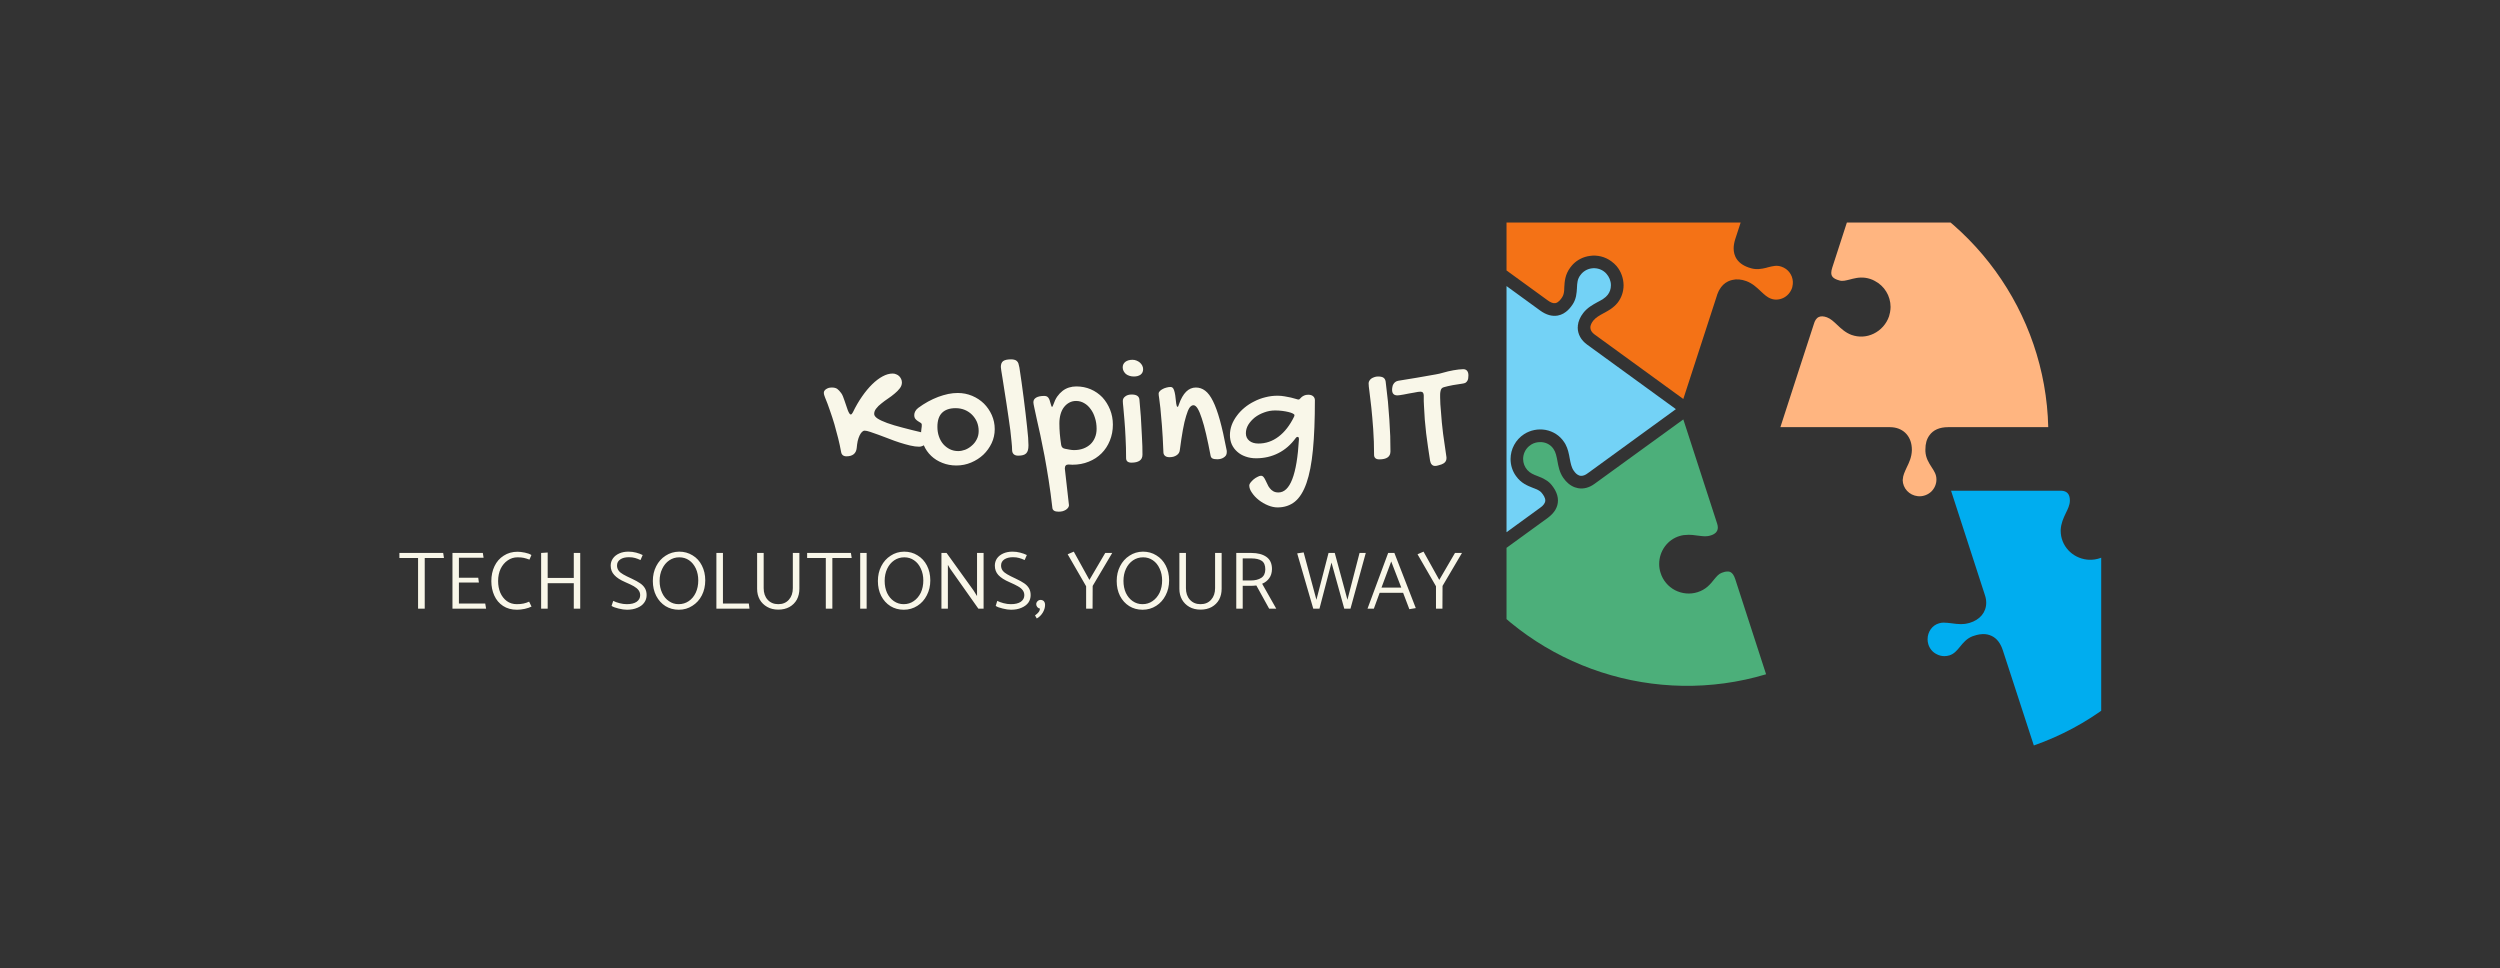 <svg xmlns="http://www.w3.org/2000/svg" version="1.1" xmlns:xlink="http://www.w3.org/1999/xlink" xmlns:svgjs="http://svgjs.dev/svgjs" viewBox="0 0 17.629 6.827"><rect x="0" y="0" width="17.629" height="6.827" fill="#333333" stroke="none"/><g transform="matrix(0.77,0,0,0.77,2.811,2.534)"><g clip-path="url(#SvgjsClipPath120849)"><g clip-path="url(#b697c5cc7-c4c8-4719-b031-b2994a157d26b6577a89-c8ec-4db7-bf30-dc5b25fe1ae3)"><path d=" M 14.085 2.7 C 14.107 2.712 14.132 2.718 14.157 2.718 C 14.172 2.718 14.187 2.715 14.202 2.711 C 14.245 2.697 14.268 2.669 14.298 2.633 C 14.327 2.597 14.36 2.556 14.416 2.535 C 14.431 2.53 14.467 2.517 14.508 2.516 C 14.537 2.515 14.564 2.521 14.589 2.533 C 14.636 2.555 14.67 2.6 14.691 2.664 L 14.975 3.536 C 15.968 3.188 16.646 2.254 16.67 1.203 L 15.753 1.203 C 15.75 1.203 15.747 1.203 15.743 1.203 L 15.74 1.203 C 15.738 1.203 15.736 1.203 15.735 1.204 L 15.733 1.204 C 15.731 1.204 15.729 1.204 15.726 1.204 L 15.722 1.205 C 15.719 1.205 15.717 1.206 15.714 1.207 L 15.711 1.207 C 15.709 1.208 15.706 1.209 15.703 1.21 L 15.701 1.21 C 15.7 1.211 15.698 1.212 15.696 1.213 C 15.68 1.221 15.661 1.237 15.661 1.29 C 15.661 1.295 15.661 1.299 15.661 1.303 C 15.663 1.332 15.679 1.357 15.699 1.389 C 15.729 1.435 15.762 1.487 15.762 1.565 L 15.762 1.567 C 15.762 1.639 15.733 1.708 15.681 1.758 C 15.627 1.812 15.552 1.84 15.475 1.835 C 15.472 1.834 15.468 1.834 15.465 1.834 L 15.463 1.834 C 15.325 1.819 15.221 1.706 15.221 1.57 L 15.221 1.57 C 15.221 1.567 15.221 1.564 15.221 1.561 C 15.224 1.502 15.246 1.454 15.268 1.408 C 15.287 1.37 15.304 1.334 15.305 1.297 C 15.305 1.295 15.305 1.293 15.305 1.291 C 15.305 1.234 15.278 1.205 15.226 1.203 L 15.224 1.203 C 15.223 1.203 15.222 1.203 15.222 1.203 L 14.217 1.203 L 14.527 2.159 C 14.535 2.182 14.539 2.206 14.539 2.229 C 14.539 2.317 14.481 2.386 14.385 2.414 C 14.364 2.42 14.342 2.424 14.32 2.424 L 14.319 2.424 C 14.316 2.425 14.313 2.425 14.31 2.425 C 14.279 2.425 14.25 2.421 14.221 2.417 C 14.195 2.414 14.17 2.411 14.147 2.411 C 14.134 2.411 14.121 2.413 14.108 2.417 C 14.045 2.434 14.002 2.495 14.002 2.563 C 14.002 2.579 14.004 2.595 14.009 2.61 C 14.021 2.649 14.048 2.682 14.085 2.7" fill="#00adef" transform="matrix(1,0,0,1,0,0)" fill-rule="nonzero"></path></g><g clip-path="url(#b697c5cc7-c4c8-4719-b031-b2994a157d26b6577a89-c8ec-4db7-bf30-dc5b25fe1ae3)"><path d=" M 13.858 0.827 C 13.858 0.829 13.858 0.832 13.858 0.835 C 13.856 0.896 13.833 0.945 13.81 0.992 C 13.793 1.029 13.776 1.064 13.775 1.1 C 13.775 1.101 13.774 1.103 13.774 1.105 C 13.775 1.181 13.834 1.245 13.912 1.253 L 13.913 1.253 C 13.917 1.253 13.922 1.254 13.927 1.254 L 13.928 1.254 C 13.968 1.254 14.008 1.238 14.037 1.21 C 14.066 1.181 14.083 1.142 14.083 1.101 L 14.083 1.099 C 14.083 1.055 14.063 1.024 14.038 0.986 C 14.013 0.947 13.985 0.903 13.982 0.842 C 13.982 0.837 13.982 0.831 13.982 0.825 C 13.982 0.772 13.994 0.73 14.018 0.697 C 14.053 0.647 14.111 0.621 14.19 0.621 L 15.107 0.621 C 15.083 -0.431 14.405 -1.365 13.412 -1.713 L 13.129 -0.84 C 13.123 -0.822 13.12 -0.806 13.12 -0.793 C 13.12 -0.763 13.133 -0.739 13.196 -0.722 C 13.224 -0.714 13.252 -0.722 13.289 -0.731 C 13.298 -0.733 13.307 -0.736 13.316 -0.738 C 13.361 -0.749 13.415 -0.757 13.478 -0.736 C 13.492 -0.731 13.505 -0.726 13.517 -0.719 C 13.607 -0.673 13.663 -0.58 13.663 -0.48 C 13.663 -0.464 13.661 -0.447 13.658 -0.43 C 13.655 -0.418 13.652 -0.406 13.649 -0.394 C 13.625 -0.324 13.574 -0.267 13.508 -0.235 C 13.444 -0.204 13.372 -0.2 13.305 -0.224 C 13.249 -0.245 13.211 -0.281 13.174 -0.316 C 13.143 -0.345 13.115 -0.372 13.08 -0.385 C 13.05 -0.396 13.023 -0.397 13.004 -0.387 C 12.982 -0.376 12.97 -0.352 12.964 -0.334 L 12.826 0.09 L 12.654 0.621 L 13.658 0.621 C 13.665 0.621 13.673 0.622 13.68 0.622 C 13.788 0.632 13.858 0.712 13.858 0.827" fill="#ffb580" transform="matrix(1,0,0,1,0,0)" fill-rule="nonzero"></path></g><g clip-path="url(#b697c5cc7-c4c8-4719-b031-b2994a157d26b6577a89-c8ec-4db7-bf30-dc5b25fe1ae3)"><path d=" M 11.034 -0.422 C 10.997 -0.402 10.963 -0.383 10.94 -0.354 C 10.925 -0.335 10.916 -0.315 10.914 -0.298 C 10.914 -0.297 10.914 -0.297 10.914 -0.296 L 10.914 -0.293 C 10.914 -0.292 10.914 -0.291 10.914 -0.291 C 10.914 -0.273 10.922 -0.256 10.937 -0.241 C 10.942 -0.236 10.947 -0.232 10.952 -0.228 L 11.765 0.363 L 12.075 -0.591 L 12.075 -0.592 L 12.076 -0.595 C 12.08 -0.606 12.085 -0.617 12.09 -0.628 L 12.091 -0.629 C 12.092 -0.631 12.093 -0.634 12.095 -0.636 L 12.096 -0.638 C 12.115 -0.672 12.142 -0.698 12.175 -0.714 C 12.187 -0.72 12.2 -0.724 12.213 -0.727 C 12.253 -0.737 12.296 -0.733 12.341 -0.717 C 12.398 -0.696 12.437 -0.659 12.475 -0.623 C 12.505 -0.595 12.533 -0.568 12.567 -0.556 C 12.603 -0.542 12.644 -0.545 12.68 -0.562 C 12.718 -0.58 12.747 -0.614 12.761 -0.654 C 12.762 -0.658 12.763 -0.662 12.764 -0.667 C 12.779 -0.728 12.755 -0.791 12.706 -0.827 C 12.693 -0.836 12.679 -0.844 12.663 -0.849 C 12.62 -0.864 12.585 -0.854 12.54 -0.843 C 12.534 -0.841 12.529 -0.84 12.523 -0.838 C 12.481 -0.828 12.436 -0.82 12.386 -0.834 C 12.254 -0.87 12.226 -0.953 12.226 -1.016 C 12.226 -1.042 12.231 -1.07 12.24 -1.099 L 12.524 -1.971 C 11.516 -2.273 10.417 -1.917 9.78 -1.08 L 10.522 -0.541 C 10.55 -0.52 10.575 -0.511 10.594 -0.515 C 10.621 -0.52 10.642 -0.548 10.655 -0.568 C 10.668 -0.587 10.672 -0.61 10.674 -0.632 C 10.674 -0.641 10.675 -0.65 10.675 -0.66 C 10.678 -0.714 10.682 -0.777 10.73 -0.841 C 10.738 -0.852 10.747 -0.862 10.756 -0.872 C 10.797 -0.913 10.85 -0.939 10.907 -0.947 C 10.977 -0.958 11.05 -0.94 11.107 -0.897 C 11.124 -0.885 11.14 -0.87 11.154 -0.854 C 11.195 -0.805 11.217 -0.743 11.218 -0.679 C 11.218 -0.62 11.199 -0.564 11.163 -0.518 C 11.126 -0.472 11.079 -0.446 11.034 -0.422" fill="#f47216" transform="matrix(1,0,0,1,0,0)" fill-rule="nonzero"></path></g><g clip-path="url(#b697c5cc7-c4c8-4719-b031-b2994a157d26b6577a89-c8ec-4db7-bf30-dc5b25fe1ae3)"><path d=" M 10.501 1.292 C 10.501 1.267 10.483 1.241 10.469 1.224 C 10.46 1.212 10.446 1.202 10.426 1.192 C 10.414 1.187 10.402 1.182 10.388 1.177 C 10.337 1.157 10.279 1.134 10.233 1.069 C 10.2 1.024 10.183 0.969 10.183 0.913 C 10.183 0.821 10.23 0.735 10.307 0.685 C 10.365 0.648 10.435 0.634 10.503 0.646 C 10.573 0.659 10.634 0.698 10.673 0.757 C 10.677 0.763 10.681 0.77 10.685 0.776 C 10.709 0.82 10.717 0.865 10.725 0.909 C 10.733 0.95 10.74 0.989 10.761 1.019 C 10.775 1.04 10.79 1.054 10.806 1.061 C 10.811 1.064 10.816 1.065 10.821 1.066 C 10.846 1.07 10.869 1.058 10.884 1.047 L 10.901 1.035 L 11.697 0.456 L 10.884 -0.135 C 10.829 -0.175 10.798 -0.23 10.798 -0.291 C 10.798 -0.293 10.799 -0.296 10.799 -0.299 L 10.799 -0.303 C 10.799 -0.305 10.799 -0.306 10.799 -0.308 C 10.803 -0.348 10.82 -0.388 10.849 -0.425 C 10.886 -0.473 10.934 -0.499 10.979 -0.524 C 11.016 -0.543 11.05 -0.562 11.072 -0.59 C 11.092 -0.615 11.102 -0.646 11.102 -0.679 C 11.102 -0.718 11.086 -0.757 11.059 -0.786 C 11.053 -0.793 11.046 -0.799 11.038 -0.805 C 11.006 -0.829 10.964 -0.839 10.924 -0.833 C 10.883 -0.827 10.847 -0.805 10.823 -0.772 C 10.795 -0.736 10.793 -0.699 10.791 -0.656 L 10.791 -0.653 C 10.788 -0.607 10.785 -0.554 10.752 -0.504 C 10.737 -0.482 10.693 -0.415 10.615 -0.401 C 10.563 -0.392 10.509 -0.407 10.454 -0.447 L 9.713 -0.986 C 9.418 -0.561 9.262 -0.063 9.262 0.454 C 9.262 0.966 9.422 1.479 9.712 1.899 L 10.454 1.359 C 10.486 1.337 10.501 1.314 10.501 1.292" fill="#73d2f6" transform="matrix(1,0,0,1,0,0)" fill-rule="nonzero"></path></g><g clip-path="url(#b697c5cc7-c4c8-4719-b031-b2994a157d26b6577a89-c8ec-4db7-bf30-dc5b25fe1ae3)"><path d=" M 10.43 1.069 C 10.453 1.078 10.48 1.088 10.504 1.104 C 10.527 1.117 10.545 1.133 10.56 1.152 C 10.574 1.17 10.617 1.224 10.617 1.292 C 10.617 1.353 10.585 1.407 10.522 1.453 L 9.78 1.992 C 10.418 2.829 11.516 3.186 12.523 2.884 L 12.24 2.011 C 12.229 1.978 12.214 1.956 12.196 1.948 C 12.189 1.944 12.179 1.942 12.168 1.943 C 12.149 1.943 12.13 1.95 12.116 1.955 C 12.089 1.965 12.07 1.988 12.046 2.017 C 12.012 2.06 11.972 2.108 11.896 2.132 C 11.828 2.154 11.753 2.147 11.689 2.114 C 11.626 2.081 11.578 2.024 11.557 1.956 C 11.548 1.929 11.544 1.902 11.544 1.874 C 11.544 1.754 11.622 1.649 11.734 1.617 C 11.758 1.61 11.782 1.607 11.808 1.607 C 11.838 1.606 11.868 1.61 11.896 1.614 C 11.922 1.617 11.947 1.621 11.971 1.62 C 11.985 1.62 11.998 1.618 12.011 1.614 C 12.058 1.601 12.081 1.576 12.081 1.54 C 12.081 1.529 12.079 1.518 12.075 1.505 L 11.841 0.784 L 11.765 0.55 L 10.952 1.14 C 10.904 1.175 10.852 1.189 10.802 1.18 C 10.792 1.178 10.782 1.175 10.772 1.172 C 10.731 1.157 10.694 1.127 10.665 1.084 C 10.631 1.034 10.621 0.981 10.612 0.93 C 10.604 0.889 10.597 0.851 10.577 0.822 C 10.556 0.789 10.522 0.767 10.482 0.76 C 10.472 0.758 10.461 0.757 10.451 0.758 C 10.425 0.758 10.399 0.765 10.376 0.778 C 10.371 0.781 10.367 0.784 10.363 0.787 C 10.358 0.79 10.354 0.793 10.35 0.797 C 10.317 0.826 10.298 0.868 10.298 0.913 C 10.298 0.95 10.312 0.986 10.337 1.014 C 10.362 1.042 10.393 1.055 10.43 1.069" fill="#4caf7a" transform="matrix(1,0,0,1,0,0)" fill-rule="nonzero"></path></g></g><g><path d=" M 4.609 0.212 Q 4.609 0.24 4.59 0.265 Q 4.571 0.29 4.543 0.313 Q 4.515 0.337 4.482 0.359 Q 4.449 0.381 4.421 0.404 Q 4.392 0.426 4.374 0.45 Q 4.355 0.473 4.355 0.5 Q 4.355 0.521 4.386 0.542 Q 4.417 0.562 4.474 0.583 Q 4.532 0.604 4.614 0.625 Q 4.696 0.647 4.799 0.671 Q 4.85 0.685 4.85 0.723 Q 4.85 0.738 4.843 0.751 Q 4.836 0.765 4.825 0.776 Q 4.813 0.787 4.798 0.793 Q 4.783 0.8 4.767 0.8 Q 4.731 0.8 4.684 0.789 Q 4.638 0.778 4.588 0.762 Q 4.538 0.746 4.488 0.726 Q 4.439 0.707 4.395 0.691 Q 4.351 0.675 4.318 0.664 Q 4.285 0.653 4.268 0.653 Q 4.255 0.653 4.243 0.665 Q 4.231 0.677 4.221 0.698 Q 4.211 0.719 4.204 0.748 Q 4.198 0.777 4.195 0.812 Q 4.191 0.85 4.167 0.869 Q 4.143 0.888 4.102 0.888 Q 4.058 0.888 4.052 0.847 Q 4.041 0.786 4.025 0.722 Q 4.009 0.658 3.991 0.595 Q 3.972 0.531 3.95 0.469 Q 3.929 0.406 3.905 0.349 Q 3.9 0.337 3.897 0.326 Q 3.894 0.316 3.894 0.305 Q 3.894 0.295 3.9 0.287 Q 3.906 0.278 3.916 0.272 Q 3.927 0.265 3.94 0.261 Q 3.954 0.258 3.968 0.258 Q 3.998 0.258 4.016 0.27 Q 4.034 0.283 4.052 0.308 Q 4.061 0.319 4.069 0.339 Q 4.077 0.358 4.084 0.38 Q 4.091 0.402 4.099 0.424 Q 4.106 0.447 4.113 0.465 Q 4.12 0.483 4.127 0.494 Q 4.134 0.505 4.14 0.505 Q 4.146 0.505 4.15 0.5 Q 4.154 0.495 4.16 0.485 Q 4.198 0.406 4.244 0.34 Q 4.289 0.275 4.337 0.228 Q 4.384 0.182 4.432 0.156 Q 4.48 0.13 4.524 0.13 Q 4.542 0.13 4.557 0.137 Q 4.573 0.143 4.584 0.154 Q 4.595 0.165 4.602 0.18 Q 4.609 0.195 4.609 0.212 M 4.785 0.661 Q 4.785 0.649 4.788 0.634 Q 4.791 0.618 4.791 0.6 Q 4.791 0.587 4.78 0.581 Q 4.77 0.574 4.756 0.566 Q 4.743 0.558 4.733 0.546 Q 4.722 0.533 4.722 0.51 Q 4.722 0.493 4.731 0.476 Q 4.74 0.459 4.758 0.445 Q 4.801 0.413 4.848 0.387 Q 4.894 0.362 4.941 0.344 Q 4.987 0.327 5.033 0.317 Q 5.078 0.308 5.12 0.308 Q 5.19 0.308 5.252 0.334 Q 5.314 0.36 5.36 0.405 Q 5.405 0.45 5.432 0.51 Q 5.459 0.571 5.459 0.639 Q 5.459 0.707 5.431 0.767 Q 5.402 0.828 5.355 0.873 Q 5.307 0.918 5.243 0.945 Q 5.179 0.972 5.108 0.972 Q 5.038 0.972 4.979 0.948 Q 4.92 0.925 4.877 0.884 Q 4.833 0.842 4.809 0.786 Q 4.785 0.729 4.785 0.661 M 5.124 0.84 Q 5.155 0.84 5.188 0.828 Q 5.221 0.815 5.248 0.791 Q 5.276 0.768 5.294 0.733 Q 5.312 0.699 5.312 0.656 Q 5.312 0.612 5.296 0.573 Q 5.279 0.535 5.251 0.507 Q 5.223 0.479 5.185 0.463 Q 5.146 0.447 5.101 0.447 Q 5.02 0.447 4.977 0.489 Q 4.934 0.531 4.934 0.618 Q 4.934 0.666 4.948 0.706 Q 4.962 0.747 4.988 0.777 Q 5.014 0.806 5.048 0.823 Q 5.083 0.84 5.124 0.84 M 5.515 0.07 Q 5.515 0.032 5.536 0.016 Q 5.558 0 5.609 0 Q 5.627 0 5.64 0.004 Q 5.653 0.007 5.662 0.016 Q 5.671 0.024 5.676 0.038 Q 5.681 0.053 5.685 0.075 Q 5.695 0.14 5.705 0.211 Q 5.714 0.283 5.724 0.353 Q 5.733 0.424 5.741 0.491 Q 5.749 0.558 5.755 0.616 Q 5.761 0.673 5.765 0.717 Q 5.768 0.762 5.768 0.787 Q 5.768 0.814 5.763 0.832 Q 5.758 0.85 5.747 0.861 Q 5.736 0.872 5.718 0.877 Q 5.7 0.882 5.673 0.882 Q 5.648 0.882 5.633 0.869 Q 5.618 0.855 5.618 0.828 Q 5.618 0.801 5.613 0.754 Q 5.609 0.708 5.602 0.65 Q 5.594 0.593 5.585 0.529 Q 5.576 0.464 5.566 0.401 Q 5.556 0.338 5.547 0.28 Q 5.538 0.222 5.531 0.177 Q 5.523 0.132 5.519 0.103 Q 5.515 0.074 5.515 0.07 M 5.813 0.393 Q 5.813 0.365 5.839 0.35 Q 5.865 0.335 5.912 0.335 Q 5.923 0.335 5.932 0.338 Q 5.941 0.341 5.948 0.349 Q 5.955 0.357 5.961 0.372 Q 5.966 0.387 5.972 0.409 Q 5.978 0.435 5.984 0.435 Q 5.989 0.435 5.996 0.414 Q 6.01 0.372 6.031 0.341 Q 6.053 0.31 6.08 0.289 Q 6.107 0.268 6.139 0.258 Q 6.171 0.248 6.206 0.248 Q 6.277 0.248 6.338 0.274 Q 6.4 0.301 6.445 0.348 Q 6.489 0.396 6.515 0.46 Q 6.541 0.524 6.541 0.598 Q 6.541 0.677 6.513 0.745 Q 6.486 0.812 6.437 0.861 Q 6.388 0.91 6.32 0.937 Q 6.252 0.965 6.171 0.965 L 6.134 0.963 Q 6.101 0.963 6.101 1 L 6.139 1.337 Q 6.138 1.349 6.13 1.36 Q 6.122 1.37 6.11 1.378 Q 6.097 1.386 6.08 1.391 Q 6.062 1.395 6.044 1.395 Q 5.991 1.395 5.987 1.361 Q 5.972 1.228 5.953 1.107 Q 5.934 0.987 5.915 0.884 Q 5.895 0.78 5.877 0.695 Q 5.859 0.61 5.844 0.547 Q 5.83 0.484 5.822 0.445 Q 5.813 0.405 5.813 0.393 M 6.051 0.587 Q 6.051 0.634 6.055 0.681 Q 6.059 0.727 6.067 0.781 Q 6.071 0.814 6.103 0.819 Q 6.122 0.823 6.145 0.827 Q 6.169 0.831 6.185 0.831 Q 6.232 0.831 6.27 0.817 Q 6.308 0.803 6.336 0.777 Q 6.363 0.751 6.377 0.716 Q 6.392 0.68 6.392 0.636 Q 6.392 0.582 6.377 0.536 Q 6.363 0.489 6.337 0.455 Q 6.312 0.42 6.278 0.401 Q 6.244 0.381 6.204 0.381 Q 6.17 0.381 6.142 0.396 Q 6.114 0.411 6.093 0.438 Q 6.073 0.464 6.062 0.502 Q 6.051 0.541 6.051 0.587 M 6.733 0.157 Q 6.711 0.157 6.693 0.151 Q 6.674 0.145 6.66 0.134 Q 6.647 0.122 6.639 0.107 Q 6.631 0.092 6.631 0.073 Q 6.631 0.042 6.655 0.023 Q 6.68 0.004 6.721 0.004 Q 6.74 0.004 6.757 0.011 Q 6.775 0.018 6.789 0.03 Q 6.802 0.042 6.81 0.057 Q 6.818 0.073 6.818 0.09 Q 6.818 0.122 6.795 0.14 Q 6.772 0.157 6.733 0.157 M 6.632 0.381 Q 6.632 0.355 6.655 0.339 Q 6.677 0.322 6.713 0.322 Q 6.779 0.322 6.784 0.368 Q 6.787 0.399 6.79 0.439 Q 6.793 0.478 6.797 0.523 Q 6.8 0.567 6.802 0.614 Q 6.805 0.661 6.807 0.707 Q 6.809 0.753 6.811 0.795 Q 6.812 0.838 6.812 0.873 Q 6.812 0.91 6.786 0.928 Q 6.76 0.946 6.711 0.946 Q 6.688 0.946 6.675 0.936 Q 6.662 0.925 6.662 0.905 Q 6.662 0.803 6.657 0.715 Q 6.653 0.627 6.647 0.558 Q 6.642 0.489 6.637 0.443 Q 6.632 0.398 6.632 0.381 M 6.96 0.313 Q 6.96 0.302 6.97 0.292 Q 6.979 0.281 6.995 0.273 Q 7.01 0.264 7.03 0.259 Q 7.049 0.253 7.069 0.253 Q 7.08 0.253 7.087 0.259 Q 7.095 0.265 7.101 0.282 Q 7.107 0.298 7.112 0.328 Q 7.116 0.357 7.121 0.405 Q 7.124 0.42 7.126 0.427 Q 7.129 0.435 7.133 0.435 Q 7.14 0.435 7.146 0.412 Q 7.2 0.258 7.301 0.258 Q 7.348 0.258 7.386 0.287 Q 7.425 0.316 7.458 0.383 Q 7.491 0.449 7.521 0.557 Q 7.551 0.665 7.581 0.823 Q 7.583 0.831 7.584 0.838 Q 7.584 0.844 7.584 0.85 Q 7.584 0.867 7.577 0.879 Q 7.569 0.891 7.556 0.899 Q 7.544 0.907 7.529 0.911 Q 7.513 0.915 7.498 0.915 Q 7.467 0.915 7.454 0.908 Q 7.44 0.902 7.436 0.883 Q 7.415 0.772 7.395 0.686 Q 7.375 0.599 7.355 0.54 Q 7.336 0.481 7.317 0.45 Q 7.298 0.42 7.279 0.42 Q 7.26 0.42 7.243 0.443 Q 7.227 0.467 7.212 0.518 Q 7.196 0.568 7.182 0.646 Q 7.168 0.724 7.154 0.831 Q 7.151 0.861 7.125 0.878 Q 7.099 0.896 7.06 0.896 Q 7.034 0.896 7.02 0.885 Q 7.006 0.874 7.004 0.855 Q 6.998 0.702 6.99 0.604 Q 6.982 0.505 6.976 0.446 Q 6.969 0.386 6.965 0.357 Q 6.96 0.327 6.96 0.313 M 8.048 0.333 Q 8.083 0.333 8.115 0.339 Q 8.146 0.344 8.172 0.35 Q 8.197 0.357 8.216 0.362 Q 8.234 0.368 8.242 0.368 Q 8.249 0.368 8.254 0.361 Q 8.26 0.354 8.269 0.346 Q 8.278 0.338 8.293 0.331 Q 8.307 0.324 8.331 0.324 Q 8.359 0.324 8.375 0.338 Q 8.391 0.352 8.391 0.374 Q 8.391 0.642 8.373 0.829 Q 8.355 1.016 8.314 1.133 Q 8.273 1.25 8.208 1.303 Q 8.142 1.356 8.049 1.356 Q 8.007 1.356 7.961 1.337 Q 7.915 1.318 7.877 1.288 Q 7.839 1.258 7.815 1.222 Q 7.79 1.187 7.79 1.154 Q 7.79 1.143 7.802 1.128 Q 7.814 1.113 7.83 1.099 Q 7.847 1.085 7.866 1.076 Q 7.884 1.066 7.897 1.066 Q 7.911 1.066 7.921 1.078 Q 7.93 1.089 7.938 1.106 Q 7.947 1.123 7.956 1.143 Q 7.964 1.163 7.978 1.18 Q 7.991 1.197 8.01 1.208 Q 8.029 1.219 8.057 1.219 Q 8.217 1.219 8.245 0.732 Q 8.245 0.71 8.233 0.71 Q 8.222 0.71 8.216 0.72 Q 8.148 0.813 8.056 0.859 Q 7.964 0.906 7.852 0.906 Q 7.8 0.906 7.756 0.89 Q 7.712 0.875 7.68 0.846 Q 7.648 0.818 7.63 0.779 Q 7.613 0.74 7.613 0.693 Q 7.613 0.647 7.629 0.602 Q 7.646 0.557 7.676 0.517 Q 7.705 0.477 7.746 0.443 Q 7.787 0.409 7.836 0.385 Q 7.884 0.36 7.938 0.347 Q 7.992 0.333 8.048 0.333 M 7.874 0.771 Q 7.975 0.771 8.058 0.708 Q 8.142 0.645 8.201 0.524 Q 8.202 0.519 8.203 0.517 Q 8.204 0.514 8.204 0.511 Q 8.204 0.504 8.189 0.496 Q 8.173 0.488 8.148 0.482 Q 8.123 0.476 8.092 0.472 Q 8.06 0.468 8.027 0.468 Q 7.975 0.468 7.927 0.486 Q 7.879 0.503 7.841 0.532 Q 7.804 0.562 7.781 0.599 Q 7.759 0.636 7.759 0.677 Q 7.759 0.72 7.791 0.746 Q 7.822 0.771 7.874 0.771 M 8.883 0.22 Q 8.883 0.207 8.89 0.196 Q 8.896 0.185 8.908 0.176 Q 8.92 0.168 8.935 0.163 Q 8.951 0.157 8.969 0.157 Q 9.003 0.157 9.019 0.168 Q 9.035 0.179 9.039 0.203 Q 9.051 0.3 9.06 0.387 Q 9.068 0.474 9.073 0.553 Q 9.078 0.631 9.081 0.703 Q 9.083 0.776 9.083 0.843 Q 9.083 0.88 9.057 0.898 Q 9.031 0.916 8.981 0.916 Q 8.958 0.916 8.946 0.906 Q 8.933 0.895 8.933 0.875 Q 8.933 0.749 8.925 0.638 Q 8.917 0.528 8.908 0.442 Q 8.898 0.357 8.891 0.299 Q 8.883 0.242 8.883 0.22 M 9.358 0.296 Q 9.352 0.296 9.335 0.298 Q 9.319 0.301 9.297 0.305 Q 9.275 0.308 9.251 0.313 Q 9.226 0.318 9.205 0.322 Q 9.184 0.325 9.168 0.328 Q 9.152 0.33 9.147 0.33 Q 9.098 0.33 9.098 0.279 Q 9.098 0.265 9.101 0.252 Q 9.103 0.238 9.11 0.227 Q 9.117 0.215 9.128 0.207 Q 9.139 0.199 9.155 0.196 Q 9.241 0.183 9.326 0.168 Q 9.411 0.154 9.497 0.138 Q 9.516 0.134 9.532 0.131 Q 9.547 0.127 9.566 0.122 Q 9.587 0.116 9.611 0.11 Q 9.635 0.105 9.66 0.1 Q 9.684 0.096 9.707 0.093 Q 9.73 0.09 9.749 0.09 Q 9.773 0.09 9.785 0.105 Q 9.797 0.12 9.797 0.147 Q 9.797 0.161 9.795 0.174 Q 9.793 0.187 9.787 0.197 Q 9.781 0.207 9.771 0.214 Q 9.76 0.22 9.744 0.222 Q 9.702 0.228 9.655 0.236 Q 9.607 0.245 9.572 0.255 Q 9.557 0.259 9.55 0.269 Q 9.543 0.279 9.541 0.294 Q 9.538 0.308 9.538 0.322 Q 9.538 0.336 9.538 0.349 Q 9.538 0.38 9.54 0.411 Q 9.543 0.442 9.545 0.472 Q 9.552 0.578 9.565 0.681 Q 9.579 0.784 9.595 0.89 Q 9.596 0.894 9.596 0.897 Q 9.596 0.901 9.596 0.905 Q 9.596 0.945 9.551 0.962 L 9.518 0.972 Q 9.505 0.976 9.492 0.976 Q 9.473 0.976 9.462 0.964 Q 9.45 0.952 9.446 0.929 Q 9.426 0.803 9.41 0.678 Q 9.395 0.553 9.39 0.426 Q 9.389 0.406 9.388 0.382 Q 9.388 0.357 9.388 0.332 Q 9.388 0.296 9.358 0.296" fill="#f9f7e9" fill-rule="nonzero"></path></g><g><path d=" M 0.408 1.773 L 0.007 1.773 L 0.007 1.819 L 0.178 1.819 L 0.178 2.283 L 0.239 2.283 L 0.239 1.819 L 0.415 1.819 L 0.408 1.773 M 0.801 2.283 L 0.793 2.236 L 0.552 2.236 L 0.552 2.044 L 0.735 2.044 L 0.729 2 L 0.552 2 L 0.552 1.817 L 0.778 1.817 L 0.771 1.773 L 0.493 1.773 L 0.493 2.283 L 0.801 2.283 M 1.156 1.77 Q 1.117 1.762 1.089 1.762 Q 1.017 1.762 0.962 1.798 Q 0.907 1.833 0.878 1.894 Q 0.849 1.955 0.849 2.031 Q 0.849 2.103 0.876 2.163 Q 0.903 2.223 0.956 2.258 Q 1.009 2.293 1.084 2.293 Q 1.117 2.293 1.155 2.285 Q 1.194 2.276 1.217 2.264 L 1.195 2.219 Q 1.171 2.23 1.145 2.236 Q 1.118 2.242 1.082 2.242 Q 1.03 2.242 0.991 2.214 Q 0.952 2.185 0.931 2.137 Q 0.911 2.089 0.911 2.03 Q 0.911 1.968 0.934 1.918 Q 0.958 1.869 0.999 1.841 Q 1.039 1.813 1.089 1.813 Q 1.124 1.813 1.146 1.818 Q 1.168 1.823 1.198 1.834 L 1.216 1.792 Q 1.195 1.778 1.156 1.77 M 1.663 2.283 L 1.663 1.773 L 1.604 1.773 L 1.604 2.002 L 1.365 2.002 L 1.365 1.769 L 1.305 1.773 L 1.305 2.283 L 1.365 2.283 L 1.365 2.05 L 1.604 2.05 L 1.604 2.283 L 1.663 2.283 M 2.014 2.282 Q 2.058 2.293 2.091 2.293 Q 2.146 2.293 2.187 2.275 Q 2.228 2.258 2.249 2.228 Q 2.271 2.198 2.271 2.159 Q 2.271 2.123 2.256 2.097 Q 2.241 2.071 2.212 2.051 Q 2.183 2.031 2.136 2.009 Q 2.083 1.985 2.056 1.969 Q 2.029 1.954 2.015 1.935 Q 2 1.915 2 1.888 Q 2 1.852 2.03 1.832 Q 2.059 1.812 2.109 1.812 Q 2.142 1.812 2.165 1.819 Q 2.187 1.825 2.215 1.838 L 2.235 1.792 Q 2.209 1.779 2.175 1.77 Q 2.141 1.761 2.105 1.761 Q 2.056 1.761 2.019 1.778 Q 1.982 1.795 1.962 1.824 Q 1.942 1.853 1.942 1.889 Q 1.942 1.94 1.975 1.975 Q 2.007 2.011 2.077 2.041 Q 2.126 2.062 2.154 2.078 Q 2.182 2.094 2.197 2.114 Q 2.212 2.134 2.212 2.16 Q 2.212 2.197 2.18 2.22 Q 2.148 2.242 2.09 2.242 Q 2.057 2.242 2.023 2.233 Q 1.989 2.224 1.965 2.212 L 1.95 2.258 Q 1.971 2.272 2.014 2.282 M 2.445 1.798 Q 2.39 1.833 2.359 1.894 Q 2.328 1.954 2.328 2.03 Q 2.328 2.106 2.359 2.166 Q 2.39 2.226 2.444 2.26 Q 2.498 2.293 2.566 2.293 Q 2.635 2.293 2.69 2.257 Q 2.746 2.222 2.777 2.161 Q 2.808 2.1 2.808 2.024 Q 2.808 1.948 2.777 1.888 Q 2.747 1.828 2.692 1.795 Q 2.637 1.761 2.569 1.761 Q 2.5 1.762 2.445 1.798 M 2.414 1.918 Q 2.437 1.869 2.478 1.841 Q 2.519 1.813 2.57 1.813 Q 2.621 1.813 2.66 1.84 Q 2.699 1.867 2.722 1.916 Q 2.744 1.964 2.744 2.025 Q 2.744 2.087 2.721 2.137 Q 2.698 2.186 2.657 2.214 Q 2.616 2.242 2.564 2.242 Q 2.514 2.242 2.475 2.214 Q 2.435 2.187 2.413 2.139 Q 2.39 2.09 2.39 2.029 Q 2.39 1.967 2.414 1.918 M 3.207 2.236 L 2.97 2.236 L 2.97 1.773 L 2.91 1.773 L 2.91 2.283 L 3.213 2.283 L 3.207 2.236 M 3.283 1.773 L 3.283 2.102 Q 3.283 2.157 3.307 2.2 Q 3.331 2.242 3.375 2.267 Q 3.418 2.292 3.477 2.292 Q 3.535 2.292 3.579 2.268 Q 3.623 2.243 3.647 2.2 Q 3.67 2.156 3.67 2.102 L 3.67 1.773 L 3.61 1.773 L 3.61 2.095 Q 3.61 2.161 3.574 2.201 Q 3.538 2.242 3.477 2.242 Q 3.416 2.242 3.379 2.201 Q 3.343 2.161 3.343 2.095 L 3.343 1.773 L 3.283 1.773 M 4.142 1.773 L 3.741 1.773 L 3.741 1.819 L 3.912 1.819 L 3.912 2.283 L 3.972 2.283 L 3.972 1.819 L 4.149 1.819 L 4.142 1.773 M 4.286 2.283 L 4.286 1.773 L 4.227 1.773 L 4.227 2.283 L 4.286 2.283 M 4.506 1.798 Q 4.451 1.833 4.42 1.894 Q 4.389 1.954 4.389 2.03 Q 4.389 2.106 4.419 2.166 Q 4.45 2.226 4.504 2.26 Q 4.558 2.293 4.626 2.293 Q 4.695 2.293 4.751 2.257 Q 4.806 2.222 4.837 2.161 Q 4.869 2.1 4.869 2.024 Q 4.869 1.948 4.838 1.888 Q 4.807 1.828 4.752 1.795 Q 4.698 1.761 4.629 1.761 Q 4.56 1.762 4.506 1.798 M 4.474 1.918 Q 4.497 1.869 4.538 1.841 Q 4.579 1.813 4.631 1.813 Q 4.681 1.813 4.72 1.84 Q 4.76 1.867 4.782 1.916 Q 4.805 1.964 4.805 2.025 Q 4.805 2.087 4.782 2.137 Q 4.758 2.186 4.717 2.214 Q 4.677 2.242 4.625 2.242 Q 4.575 2.242 4.535 2.214 Q 4.496 2.187 4.473 2.139 Q 4.451 2.09 4.451 2.029 Q 4.451 1.967 4.474 1.918 M 5.03 2.283 L 5.03 1.882 L 5.05 1.916 L 5.309 2.283 L 5.357 2.283 L 5.357 1.773 L 5.297 1.773 L 5.297 2.168 L 5.266 2.118 L 5.018 1.773 L 4.971 1.773 L 4.971 2.283 L 5.03 2.283 M 5.532 2.282 Q 5.575 2.293 5.608 2.293 Q 5.664 2.293 5.704 2.275 Q 5.745 2.258 5.767 2.228 Q 5.788 2.198 5.788 2.159 Q 5.788 2.123 5.773 2.097 Q 5.758 2.071 5.729 2.051 Q 5.7 2.031 5.653 2.009 Q 5.601 1.985 5.574 1.969 Q 5.547 1.954 5.532 1.935 Q 5.517 1.915 5.517 1.888 Q 5.517 1.852 5.547 1.832 Q 5.577 1.812 5.626 1.812 Q 5.659 1.812 5.682 1.819 Q 5.705 1.825 5.733 1.838 L 5.753 1.792 Q 5.727 1.779 5.692 1.77 Q 5.658 1.761 5.622 1.761 Q 5.574 1.761 5.536 1.778 Q 5.499 1.795 5.479 1.824 Q 5.46 1.853 5.46 1.889 Q 5.46 1.94 5.492 1.975 Q 5.525 2.011 5.595 2.041 Q 5.643 2.062 5.671 2.078 Q 5.7 2.094 5.715 2.114 Q 5.73 2.134 5.73 2.16 Q 5.73 2.197 5.698 2.22 Q 5.666 2.242 5.607 2.242 Q 5.574 2.242 5.54 2.233 Q 5.506 2.224 5.482 2.212 L 5.468 2.258 Q 5.488 2.272 5.532 2.282 M 5.851 2.215 Q 5.839 2.227 5.839 2.242 Q 5.839 2.257 5.849 2.269 Q 5.86 2.281 5.873 2.282 Q 5.872 2.302 5.86 2.316 Q 5.849 2.33 5.828 2.345 L 5.844 2.373 Q 5.876 2.356 5.898 2.321 Q 5.92 2.285 5.92 2.249 Q 5.92 2.228 5.909 2.215 Q 5.897 2.203 5.879 2.203 Q 5.863 2.203 5.851 2.215 M 6.355 2.283 L 6.356 2.075 L 6.535 1.773 L 6.471 1.773 L 6.326 2.02 L 6.183 1.761 L 6.127 1.785 L 6.296 2.078 L 6.296 2.283 L 6.355 2.283 M 6.693 1.798 Q 6.638 1.833 6.607 1.894 Q 6.576 1.954 6.576 2.03 Q 6.576 2.106 6.606 2.166 Q 6.637 2.226 6.691 2.26 Q 6.745 2.293 6.813 2.293 Q 6.882 2.293 6.938 2.257 Q 6.993 2.222 7.024 2.161 Q 7.056 2.1 7.056 2.024 Q 7.056 1.948 7.025 1.888 Q 6.994 1.828 6.939 1.795 Q 6.885 1.761 6.816 1.761 Q 6.747 1.762 6.693 1.798 M 6.661 1.918 Q 6.684 1.869 6.725 1.841 Q 6.766 1.813 6.818 1.813 Q 6.868 1.813 6.907 1.84 Q 6.947 1.867 6.969 1.916 Q 6.992 1.964 6.992 2.025 Q 6.992 2.087 6.969 2.137 Q 6.945 2.186 6.904 2.214 Q 6.864 2.242 6.812 2.242 Q 6.762 2.242 6.722 2.214 Q 6.683 2.187 6.66 2.139 Q 6.638 2.09 6.638 2.029 Q 6.638 1.967 6.661 1.918 M 7.15 1.773 L 7.15 2.102 Q 7.15 2.157 7.174 2.2 Q 7.198 2.242 7.241 2.267 Q 7.285 2.292 7.344 2.292 Q 7.402 2.292 7.446 2.268 Q 7.49 2.243 7.514 2.2 Q 7.537 2.156 7.537 2.102 L 7.537 1.773 L 7.477 1.773 L 7.477 2.095 Q 7.477 2.161 7.441 2.201 Q 7.405 2.242 7.344 2.242 Q 7.283 2.242 7.246 2.201 Q 7.21 2.161 7.21 2.095 L 7.21 1.773 L 7.15 1.773 M 7.671 2.283 L 7.73 2.283 L 7.73 2.074 L 7.802 2.074 Q 7.828 2.074 7.855 2.071 L 7.972 2.283 L 8.037 2.283 L 7.908 2.055 Q 7.949 2.038 7.973 2.004 Q 7.997 1.971 7.998 1.921 Q 7.998 1.845 7.947 1.809 Q 7.896 1.773 7.809 1.773 L 7.671 1.773 L 7.671 2.283 M 7.904 1.845 Q 7.937 1.867 7.937 1.924 Q 7.936 1.978 7.9 2.001 Q 7.863 2.025 7.804 2.025 L 7.73 2.025 L 7.73 1.823 L 7.81 1.823 Q 7.871 1.823 7.904 1.845 M 8.857 1.773 L 8.717 2.283 L 8.66 2.283 L 8.543 1.861 L 8.433 2.283 L 8.376 2.283 L 8.229 1.777 L 8.288 1.768 L 8.405 2.202 L 8.516 1.773 L 8.573 1.773 L 8.689 2.202 L 8.8 1.773 L 8.857 1.773 M 9.062 1.773 L 8.873 2.283 L 8.931 2.283 L 8.984 2.138 L 9.199 2.138 L 9.256 2.288 L 9.315 2.278 L 9.119 1.773 L 9.062 1.773 M 9.182 2.09 L 9.001 2.09 L 9.09 1.851 L 9.182 2.09 M 9.559 2.283 L 9.56 2.075 L 9.738 1.773 L 9.674 1.773 L 9.53 2.02 L 9.386 1.761 L 9.331 1.785 L 9.5 2.078 L 9.5 2.283 L 9.559 2.283" fill="#f9f7e9" fill-rule="nonzero"></path></g></g><defs><clipPath id="SvgjsClipPath120849"><path d=" M 10.146 -1.253 h 5.446 v 4.789 h -5.446 Z"></path></clipPath><clipPath id="b697c5cc7-c4c8-4719-b031-b2994a157d26b6577a89-c8ec-4db7-bf30-dc5b25fe1ae3"><path d=" M 9.243 -2.096 L 16.689 -2.096 L 16.689 3.555 L 9.243 3.555 Z"></path></clipPath></defs></svg>
